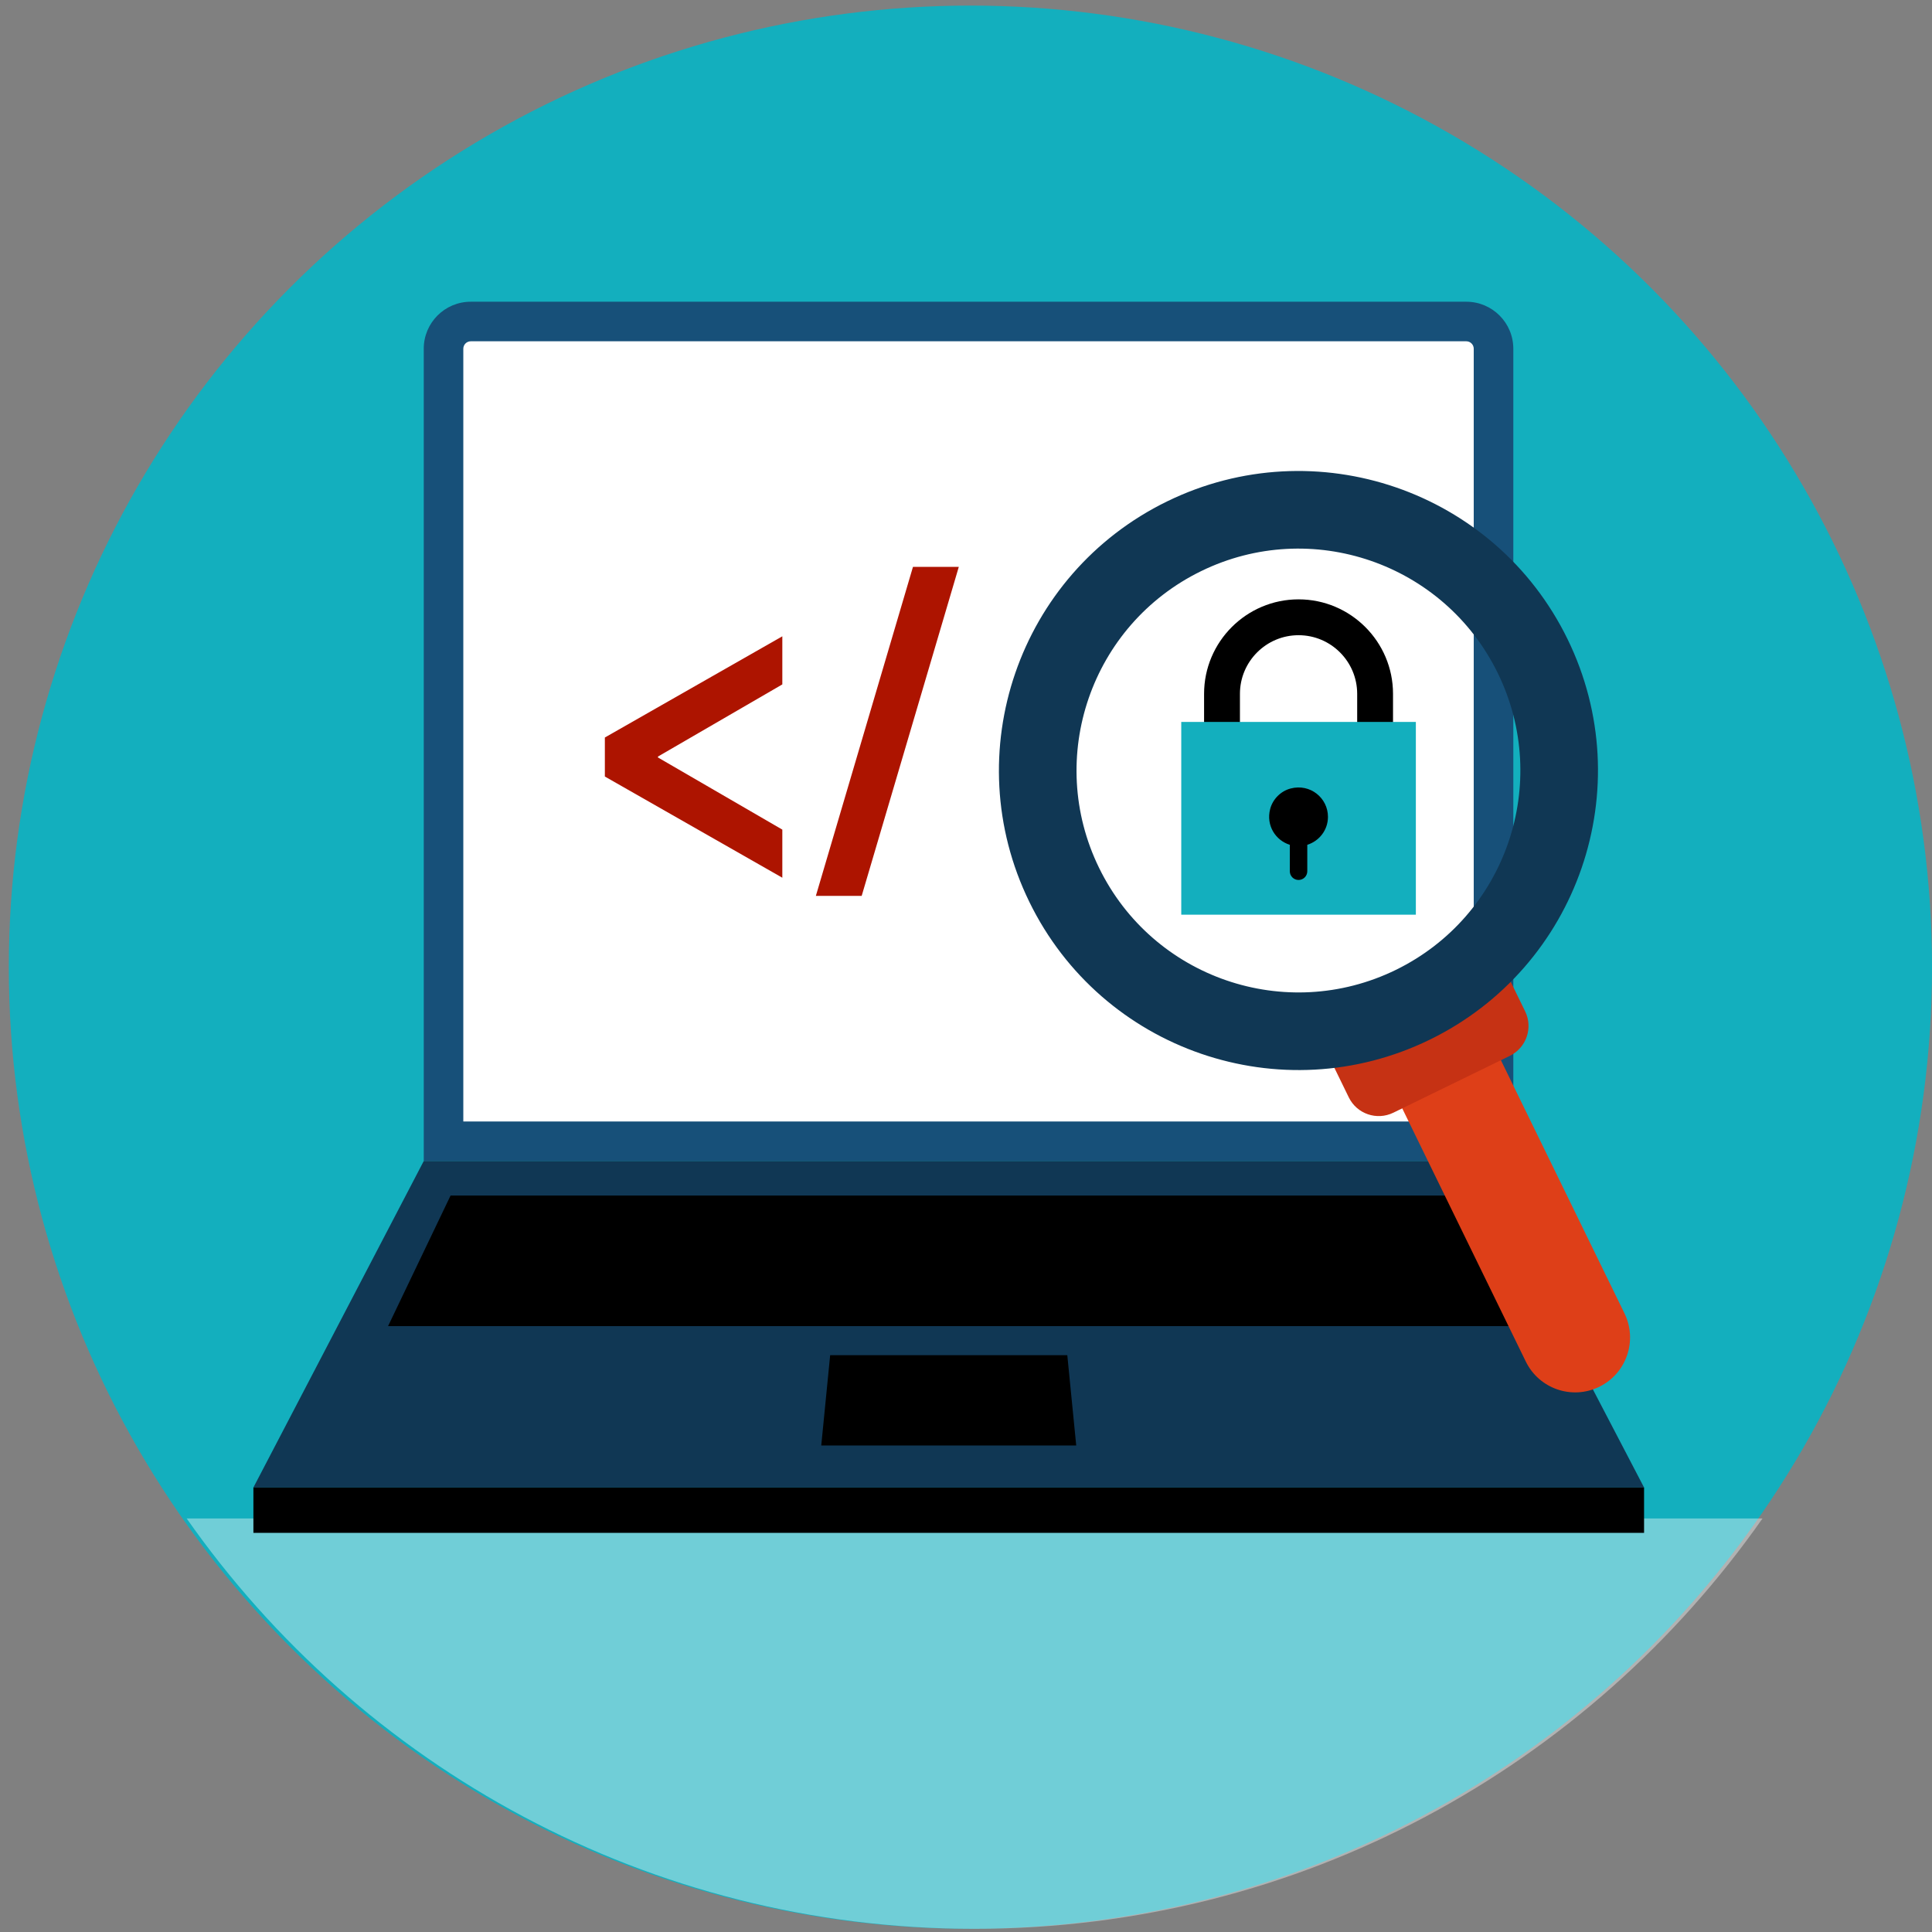 <?xml version="1.0" encoding="utf-8"?>
<!-- Generator: Adobe Illustrator 16.0.0, SVG Export Plug-In . SVG Version: 6.00 Build 0)  -->
<!DOCTYPE svg PUBLIC "-//W3C//DTD SVG 1.1//EN" "http://www.w3.org/Graphics/SVG/1.1/DTD/svg11.dtd">
<svg version="1.1" id="Layer_1" xmlns="http://www.w3.org/2000/svg" xmlns:xlink="http://www.w3.org/1999/xlink" x="0px" y="0px"
	 width="200px" height="200px" viewBox="0 0 200 200" enable-background="new 0 0 200 200" xml:space="preserve">
<rect x="0" y="0" width="200" height="200" fill="#808080" stroke="none"/>
<g>
	<circle fill="#13AFBE" cx="100.457" cy="100.124" r="99.545"/>
	<path opacity="0.4" fill="#FCFCFC" d="M19.326,157.192c18.001,25.683,47.82,42.479,81.562,42.479
		c33.747,0,63.566-16.796,81.568-42.479H19.326z"/>
</g>
<g>
	<path fill="#175079" d="M151.79,31.234H48.733c-2.688,0-4.867,2.179-4.867,4.867v84.09h112.792v-84.09
		C156.657,33.413,154.479,31.234,151.79,31.234z"/>
	<path fill="#FFFFFF" d="M47.962,116.096V36.102c0-0.426,0.346-0.772,0.77-0.772H151.79c0.425,0,0.771,0.346,0.771,0.772v79.994
		H47.962z"/>
	<g>
		<path fill="#AD1400" d="M62.615,76.347l18.371-10.476v4.979l-12.875,7.469v0.094l12.875,7.469v4.979L62.615,80.386V76.347z"/>
		<path fill="#AD1400" d="M84.458,92.741L94.51,58.684h4.744L89.201,92.741H84.458z"/>
	</g>
	<g>
		<g>
			<path d="M144.206,86.567h-19.56V71.824c0-5.392,4.388-9.779,9.78-9.779s9.779,4.387,9.779,9.779V86.567z M128.357,82.855h12.138
				V71.824c0-3.346-2.723-6.068-6.068-6.068c-3.347,0-6.069,2.722-6.069,6.068V82.855z"/>
		</g>
		<rect x="122.283" y="74.734" fill="#13AFBE" width="24.286" height="19.954"/>
		<path d="M133.606,81.625c-1.023,0.267-1.857,1.106-2.121,2.13c-0.438,1.705,0.562,3.237,2.036,3.699v2.736
			c0,0.5,0.404,0.904,0.904,0.904s0.905-0.404,0.905-0.904v-2.736c1.236-0.388,2.14-1.528,2.14-2.893
			C137.471,82.614,135.641,81.093,133.606,81.625z"/>
	</g>
	<polygon fill="#103754" points="170.193,153.984 26.232,153.984 43.866,120.191 152.561,120.191 	"/>
	<polygon points="156.254,137.279 40.172,137.279 46.644,123.76 149.782,123.76 	"/>
	<polygon points="111.41,149.635 85.016,149.635 85.938,140.289 110.487,140.289 	"/>
	<rect x="26.232" y="153.984" width="143.961" height="4.697"/>
	<g>
		<path fill="#DE3F18" d="M144.097,112.561l13.854,28.387c1.377,2.82,4.779,3.992,7.6,2.615c2.822-1.377,3.992-4.779,2.616-7.602
			l-13.854-28.385L144.097,112.561z"/>
		<path fill="#C63214" d="M137.135,108.492l2.492,5.109c0.836,1.711,2.9,2.42,4.611,1.586l12.058-5.885
			c1.711-0.836,2.421-2.898,1.586-4.609l-2.493-5.109L137.135,108.492z"/>
		<path fill="#103754" d="M120.819,51.903c-15.387,7.509-21.773,26.07-14.264,41.457c7.509,15.388,26.07,21.775,41.457,14.265
			c15.387-7.509,21.772-26.07,14.263-41.458C154.766,50.781,136.204,44.395,120.819,51.903z M144.489,100.406
			c-11.4,5.563-25.151,0.833-30.715-10.568c-5.564-11.4-0.833-25.151,10.567-30.715c11.399-5.563,25.15-0.832,30.714,10.568
			C160.62,81.09,155.889,94.842,144.489,100.406z"/>
	</g>
</g>
</svg>
